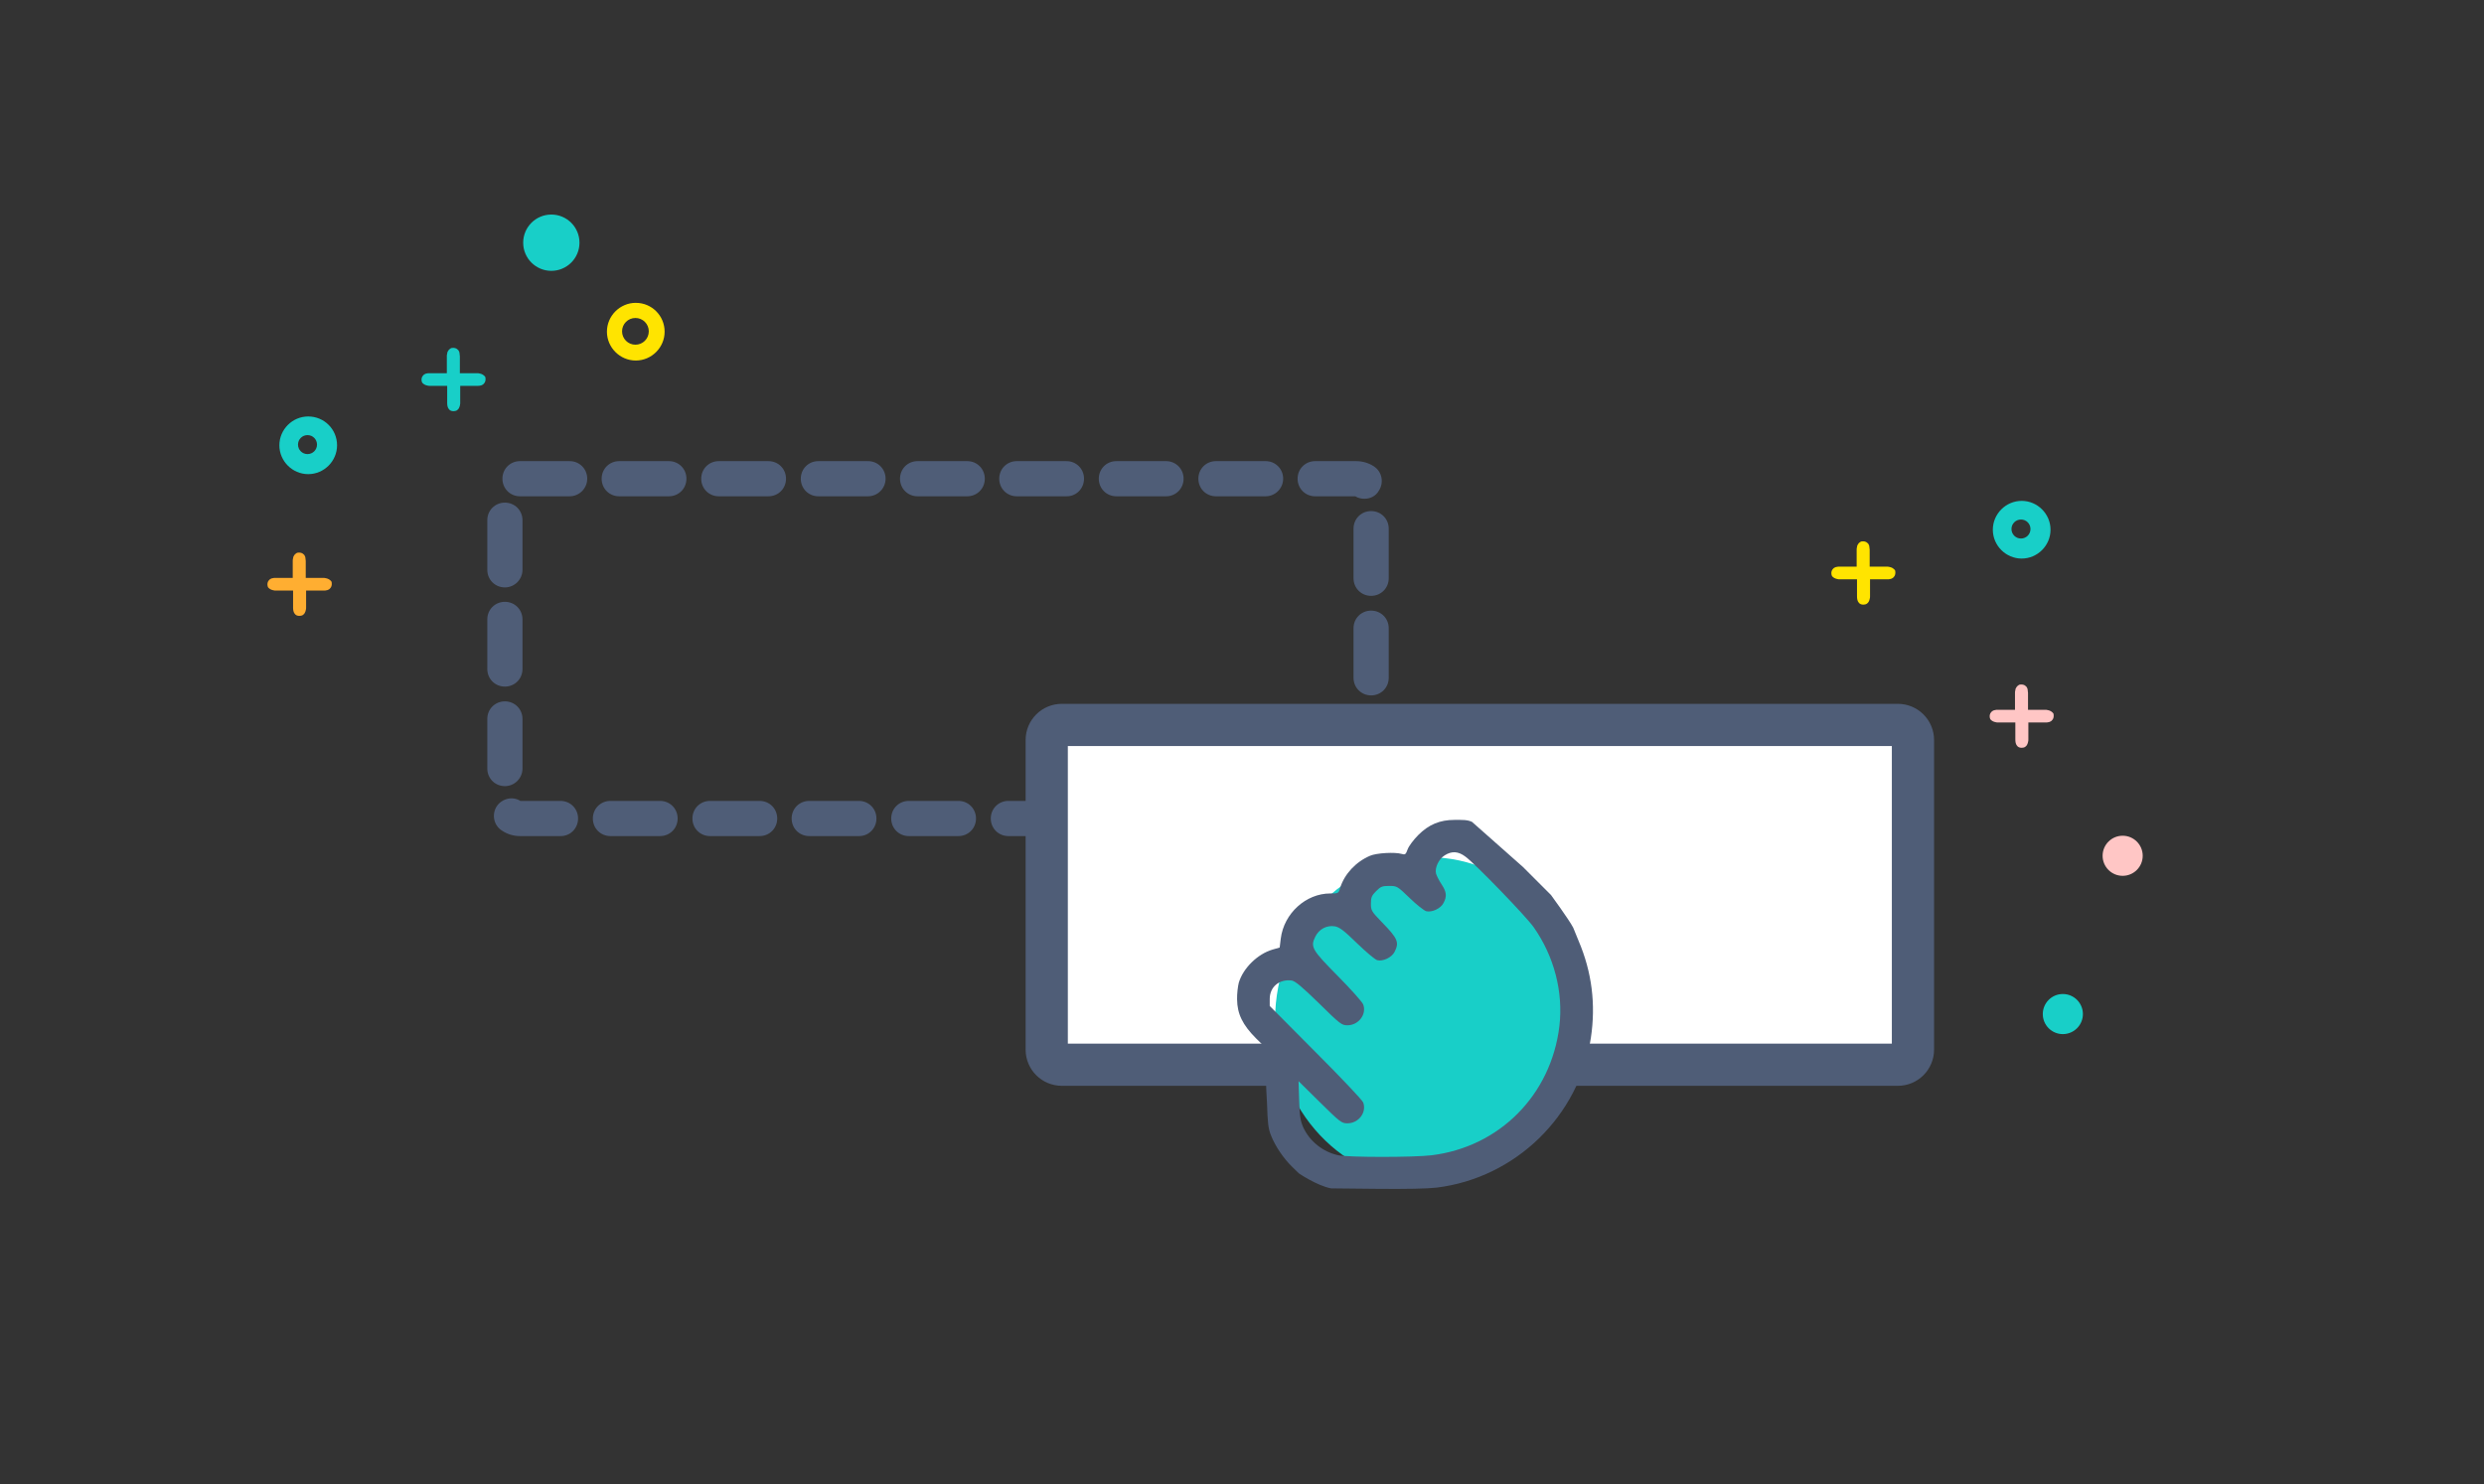 <?xml version="1.0" encoding="utf-8"?>
<!-- Generator: Adobe Illustrator 18.1.1, SVG Export Plug-In . SVG Version: 6.00 Build 0)  -->
<svg version="1.1" id="Capa_1" xmlns="http://www.w3.org/2000/svg" xmlns:xlink="http://www.w3.org/1999/xlink" x="0px" y="0px"
	 viewBox="0 0 706 422" enable-background="new 0 0 706 422" xml:space="preserve">
<rect x="0" y="0" width="706" height="422" fill="#333333" stroke="none"/>
<g>
	<path fill="#4F5D77" d="M385.5,237.7C385.5,237.7,385.4,237.7,385.5,237.7l-14.2,0c-2.8,0-5-2.2-5-5s2.2-5,5-5l14.3,0
		c2.7,0.1,4.8,2.3,4.8,5C390.5,235.5,388.2,237.7,385.5,237.7z M357.2,237.7H343c-2.8,0-5-2.2-5-5s2.2-5,5-5h14.1c2.8,0,5,2.2,5,5
		S359.9,237.7,357.2,237.7z M328.9,237.7h-14.1c-2.8,0-5-2.2-5-5s2.2-5,5-5h14.1c2.8,0,5,2.2,5,5S331.7,237.7,328.9,237.7z
		 M300.7,237.7h-14.1c-2.8,0-5-2.2-5-5s2.2-5,5-5h14.1c2.8,0,5,2.2,5,5S303.4,237.7,300.7,237.7z M272.4,237.7h-14.1
		c-2.8,0-5-2.2-5-5s2.2-5,5-5h14.1c2.8,0,5,2.2,5,5S275.2,237.7,272.4,237.7z M244.2,237.7H230c-2.8,0-5-2.2-5-5s2.2-5,5-5h14.1
		c2.8,0,5,2.2,5,5S246.9,237.7,244.2,237.7z M215.9,237.7h-14.1c-2.8,0-5-2.2-5-5s2.2-5,5-5h14.1c2.8,0,5,2.2,5,5
		S218.7,237.7,215.9,237.7z M187.6,237.7h-14.1c-2.8,0-5-2.2-5-5s2.2-5,5-5h14.1c2.8,0,5,2.2,5,5S190.4,237.7,187.6,237.7z
		 M159.4,237.7h-11.6c-1.8,0-3.6-0.5-5.2-1.6c-2.3-1.5-2.9-4.6-1.4-6.9c1.5-2.2,4.5-2.9,6.7-1.5h11.4c2.8,0,5,2.2,5,5
		S162.1,237.7,159.4,237.7z M389.7,226c-2.8,0-5-2.2-5-5v-14.1c0-2.8,2.2-5,5-5s5,2.2,5,5V221C394.7,223.7,392.5,226,389.7,226z
		 M143.5,223.5c-2.8,0-5-2.2-5-5v-14.1c0-2.8,2.2-5,5-5s5,2.2,5,5v14.1C148.5,221.2,146.3,223.5,143.5,223.5z M389.7,197.7
		c-2.8,0-5-2.2-5-5v-14.1c0-2.8,2.2-5,5-5s5,2.2,5,5v14.1C394.7,195.5,392.5,197.7,389.7,197.7z M143.5,195.2c-2.8,0-5-2.2-5-5
		v-14.1c0-2.8,2.2-5,5-5s5,2.2,5,5v14.1C148.5,193,146.3,195.2,143.5,195.2z M389.7,169.4c-2.8,0-5-2.2-5-5v-14.1c0-2.8,2.2-5,5-5
		s5,2.2,5,5v14.1C394.7,167.2,392.5,169.4,389.7,169.4z M143.5,167c-2.8,0-5-2.2-5-5v-14.1c0-2.8,2.2-5,5-5s5,2.2,5,5V162
		C148.5,164.7,146.3,167,143.5,167z M387.8,141.8c-0.9,0-1.8-0.2-2.6-0.7h-11.4c-2.8,0-5-2.2-5-5s2.2-5,5-5h11.6
		c1.8,0,3.6,0.5,5.1,1.5c2.3,1.5,2.9,4.6,1.4,6.9C391,141.1,389.4,141.8,387.8,141.8z M359.7,141.1h-14.1c-2.8,0-5-2.2-5-5
		s2.2-5,5-5h14.1c2.8,0,5,2.2,5,5S362.4,141.1,359.7,141.1z M331.4,141.1h-14.1c-2.8,0-5-2.2-5-5s2.2-5,5-5h14.1c2.8,0,5,2.2,5,5
		S334.2,141.1,331.4,141.1z M303.2,141.1H289c-2.8,0-5-2.2-5-5s2.2-5,5-5h14.1c2.8,0,5,2.2,5,5S305.9,141.1,303.2,141.1z
		 M274.9,141.1h-14.1c-2.8,0-5-2.2-5-5s2.2-5,5-5h14.1c2.8,0,5,2.2,5,5S277.7,141.1,274.9,141.1z M246.7,141.1h-14.1
		c-2.8,0-5-2.2-5-5s2.2-5,5-5h14.1c2.8,0,5,2.2,5,5S249.4,141.1,246.7,141.1z M218.4,141.1h-14.1c-2.8,0-5-2.2-5-5s2.2-5,5-5h14.1
		c2.8,0,5,2.2,5,5S221.2,141.1,218.4,141.1z M190.1,141.1H176c-2.8,0-5-2.2-5-5s2.2-5,5-5h14.1c2.8,0,5,2.2,5,5
		S192.9,141.1,190.1,141.1z M161.9,141.1h-14.1c-2.8,0-5-2.2-5-5s2.2-5,5-5h14.1c2.8,0,5,2.2,5,5S164.6,141.1,161.9,141.1z"/>
</g>
<g>
	<path fill="#FFFFFF" d="M539.4,302.7H301.8c-2.4,0-4.3-1.9-4.3-4.3v-88c0-2.4,1.9-4.3,4.3-4.3h237.6c2.4,0,4.3,1.9,4.3,4.3v88
		C543.7,300.8,541.8,302.7,539.4,302.7z"/>
	<path fill="#4F5D77" d="M539.4,308.7H301.8c-5.7,0-10.3-4.6-10.3-10.3v-88c0-5.7,4.6-10.3,10.3-10.3h237.6
		c5.7,0,10.3,4.6,10.3,10.3v88C549.7,304.1,545.1,308.7,539.4,308.7z M303.5,296.7h234.2v-84.6H303.5V296.7z"/>
</g>
<g>
	<g>
		<path fill="#4F5D77" d="M412.8,237.8c2.2,0,2.3,0,5.8,3.4"/>
	</g>
	<g>
		<path fill="#4F5D77" d="M412.8,237.8c2.2,0,2.3,0,5.8,3.4"/>
	</g>
	<g>
		<ellipse fill="#18CFC8" cx="406" cy="290" rx="43.6" ry="46.3"/>
	</g>
	<g>
		<g transform="translate(0,512) scale(0.1,-0.1)">
			<g>
				<path fill="#4F5D77" d="M4183.7,2783.4c-13.7,6.3-27.3,5.6-49.6,5.6c-41.8,0-73.2-13.1-103.2-43.1c-13.5-13.5-27-31.8-30.1-40.5
					c-5.2-14.8-7.4-16.1-17-13.1c-20,5.7-71.4,2.6-89.7-5.2c-40.1-17-72.7-51.8-84.9-90.6c-4.8-16.6-5.2-16.6-28.3-16.6
					c-69.3,0-131.6-56.6-140.7-128.1l-3.1-25.7l-20-5.7c-43.1-12.6-84.1-53.1-96.3-94.5c-2.6-10-5.2-31.4-4.8-47
					c0.4-41.4,15.7-72.7,54-111.1l30.1-29.6v-30.1v-29.6l-1.6-26.6c0.4-9.3-1.2-7.3,2.5-66.6c1.8-57.9,3.5-73.6,11.3-93.2
					c12.2-30.9,36.2-66.2,60.1-89.3l19.2-18.7c0,0,51.5-35.1,91.5-42.7l129.4-1.3c82.8-0.9,145.1,0.4,171.2,3.5
					c223.9,27.9,404.2,203.4,437.8,425.5c14.4,95.4,3.1,186.9-34.9,276.1c-8.3,20-15.1,37.1-15.3,37.5
					c-12.2,23.3-63.1,92.8-63.1,92.8l-79.7,79.7L4183.7,2783.4z M4164.6,2684.9c28.3-20.5,172.9-170.3,194.3-200.8
					c58.4-83.2,84.5-184.2,73.2-281.4c-23.5-195.6-170.3-343.7-363.7-367.2c-51-6.1-234.3-6.1-264.4,0
					c-43.6,9.2-81.9,39.6-100.2,80.1c-7.8,17.8-10,31.4-11.3,76.2l-1.8,54.4l60.5-59.7c57.9-57.1,61.9-60.1,78.4-60.1
					c31.8,0,55.3,30.9,44.9,59.2c-2.6,7-63.6,71.4-135.5,143.3l-130.2,131.1v20c0,34.4,27.4,57.1,62.7,52.3
					c10-1.8,29.2-17.8,77.1-64.5c60.5-59.7,64.9-62.7,81-62.7c31.8,0,55.3,31.4,44.9,59.2c-2.6,7-34.8,43.1-71.4,80.1
					c-74,74.9-79.3,83.2-64.9,112.4c10.5,21.8,33.1,33.5,55.8,29.6c13.5-2.6,25.7-11.8,63.2-48.4c25.7-24.8,51.4-46.6,57.5-47.9
					c16.1-3.9,40.9,7.8,48.8,23.5c13.9,27,9.6,37.9-34.9,83.6c-30.9,31.8-32.2,34.4-32.2,54c0,17.4,2.2,22.7,14.8,35.3
					c13.1,13.1,17.4,14.8,37,14.8c22.2,0,23.1-0.4,58.4-34.4c19.6-19.2,40.9-35.7,47-37.5c16.6-3.9,41.4,7.8,49.2,23.5
					c10,18.7,8.7,31.4-5.7,53.1c-7,10.5-13.9,24.4-15.7,30.5c-3.9,16.6,7.9,41.4,24.8,51.8
					C4126.3,2701.1,4144.6,2699.8,4164.6,2684.9z M4388.5,1275.5"/>
			</g>
		</g>
	</g>
</g>
<g>
	<circle fill="#FFC6C5" cx="603.3" cy="243.3" r="5.7"/>
</g>
<g>
	<circle fill="#18CFC8" cx="586.3" cy="288.3" r="5.7"/>
</g>
<g>
	<g>
		<path fill="#FFE400" d="M531.4,161.1h4.9c0.2,0,0.5,0,0.8,0.1c0.3,0.1,0.5,0.1,0.8,0.3s0.4,0.3,0.6,0.5c0.2,0.2,0.2,0.5,0.2,0.9
			c0,0.3-0.1,0.6-0.2,0.8s-0.3,0.4-0.5,0.6c-0.2,0.1-0.5,0.3-0.7,0.3c-0.3,0.1-0.6,0.1-0.9,0.1h-4.9v4.8c0,0.2,0,0.5-0.1,0.8
			c-0.1,0.3-0.1,0.5-0.3,0.8c-0.1,0.2-0.3,0.4-0.6,0.6c-0.2,0.1-0.5,0.2-0.9,0.2c-0.6,0-1.1-0.2-1.4-0.7c-0.3-0.4-0.4-1-0.4-1.7
			v-4.8h-4.9c-0.3,0-0.5,0-0.8-0.1c-0.3-0.1-0.5-0.1-0.8-0.3c-0.2-0.1-0.4-0.3-0.6-0.5c-0.1-0.2-0.2-0.5-0.2-0.9
			c0-0.3,0.1-0.6,0.2-0.8c0.1-0.2,0.3-0.4,0.5-0.6c0.2-0.1,0.5-0.3,0.7-0.3c0.3-0.1,0.6-0.1,0.9-0.1h4.9v-4.8c0-0.2,0-0.5,0.1-0.8
			c0-0.3,0.1-0.5,0.3-0.8c0.1-0.2,0.3-0.4,0.6-0.6s0.5-0.2,0.9-0.2c0.3,0,0.6,0.1,0.8,0.2c0.2,0.1,0.4,0.3,0.6,0.5
			c0.1,0.2,0.3,0.5,0.3,0.8s0.1,0.6,0.1,0.9V161.1z"/>
	</g>
</g>
<g>
	<g>
		<path fill="#FFC6C5" d="M576.4,201.8h4.9c0.2,0,0.5,0,0.8,0.1c0.3,0.1,0.5,0.1,0.8,0.3s0.4,0.3,0.6,0.5c0.2,0.2,0.2,0.5,0.2,0.9
			c0,0.3-0.1,0.6-0.2,0.8s-0.3,0.4-0.5,0.6c-0.2,0.1-0.5,0.3-0.7,0.3c-0.3,0.1-0.6,0.1-0.9,0.1h-4.9v4.8c0,0.2,0,0.5-0.1,0.8
			c-0.1,0.3-0.1,0.5-0.3,0.8c-0.1,0.2-0.3,0.4-0.6,0.6c-0.2,0.1-0.5,0.2-0.9,0.2c-0.6,0-1.1-0.2-1.4-0.7c-0.3-0.4-0.4-1-0.4-1.7
			v-4.8h-4.9c-0.3,0-0.5,0-0.8-0.1c-0.3-0.1-0.5-0.1-0.8-0.3c-0.2-0.1-0.4-0.3-0.6-0.5c-0.1-0.2-0.2-0.5-0.2-0.9
			c0-0.3,0.1-0.6,0.2-0.8c0.1-0.2,0.3-0.4,0.5-0.6c0.2-0.1,0.5-0.3,0.7-0.3c0.3-0.1,0.6-0.1,0.9-0.1h4.9V197c0-0.2,0-0.5,0.1-0.8
			c0-0.3,0.1-0.5,0.3-0.8c0.1-0.2,0.3-0.4,0.6-0.6s0.5-0.2,0.9-0.2c0.3,0,0.6,0.1,0.8,0.2c0.2,0.1,0.4,0.3,0.6,0.5
			c0.1,0.2,0.3,0.5,0.3,0.8s0.1,0.6,0.1,0.9V201.8z"/>
	</g>
</g>
<g>
	<path fill="#18CFC8" d="M574.6,142.4c-4.5,0-8.2,3.7-8.2,8.2s3.7,8.2,8.2,8.2s8.2-3.7,8.2-8.2S579.1,142.4,574.6,142.4z
		 M574.4,153.1c-1.5,0-2.7-1.2-2.7-2.7s1.2-2.7,2.7-2.7s2.7,1.2,2.7,2.7S575.9,153.1,574.4,153.1z"/>
</g>
<g>
	<circle fill="#18CFC8" cx="156.7" cy="69" r="8"/>
</g>
<g>
	<path fill="#FFE400" d="M180.7,86.1c-4.5,0-8.2,3.7-8.2,8.2s3.7,8.2,8.2,8.2s8.2-3.7,8.2-8.2S185.3,86.1,180.7,86.1z M180.6,98
		c-2.1,0-3.8-1.7-3.8-3.8s1.7-3.8,3.8-3.8s3.8,1.7,3.8,3.8S182.7,98,180.6,98z"/>
</g>
<g>
	<path fill="#18CFC8" d="M87.6,118.4c-4.5,0-8.2,3.7-8.2,8.2c0,4.5,3.7,8.2,8.2,8.2s8.2-3.7,8.2-8.2C95.8,122,92.1,118.4,87.6,118.4
		z M87.4,129.1c-1.5,0-2.7-1.2-2.7-2.7s1.2-2.7,2.7-2.7c1.5,0,2.7,1.2,2.7,2.7S88.9,129.1,87.4,129.1z"/>
</g>
<g>
	<g>
		<path fill="#18CFC8" d="M130.7,106.1h4.9c0.2,0,0.5,0,0.8,0.1c0.3,0.1,0.5,0.1,0.8,0.3s0.4,0.3,0.6,0.5c0.2,0.2,0.2,0.5,0.2,0.9
			c0,0.3-0.1,0.6-0.2,0.8s-0.3,0.4-0.5,0.6c-0.2,0.1-0.5,0.3-0.7,0.3c-0.3,0.1-0.6,0.1-0.9,0.1h-4.9v4.8c0,0.2,0,0.5-0.1,0.8
			c-0.1,0.3-0.1,0.5-0.3,0.8c-0.1,0.2-0.3,0.4-0.6,0.6c-0.2,0.1-0.5,0.2-0.9,0.2c-0.6,0-1.1-0.2-1.4-0.7c-0.3-0.4-0.4-1-0.4-1.7
			v-4.8h-4.9c-0.3,0-0.5,0-0.8-0.1c-0.3-0.1-0.5-0.1-0.8-0.3c-0.2-0.1-0.4-0.3-0.6-0.5c-0.1-0.2-0.2-0.5-0.2-0.9
			c0-0.3,0.1-0.6,0.2-0.8c0.1-0.2,0.3-0.4,0.5-0.6c0.2-0.1,0.5-0.3,0.7-0.3c0.3-0.1,0.6-0.1,0.9-0.1h4.9v-4.8c0-0.2,0-0.5,0.1-0.8
			c0-0.3,0.1-0.5,0.3-0.8c0.1-0.2,0.3-0.4,0.6-0.6s0.5-0.2,0.9-0.2c0.3,0,0.6,0.1,0.8,0.2c0.2,0.1,0.4,0.3,0.6,0.5
			c0.1,0.2,0.3,0.5,0.3,0.8s0.1,0.6,0.1,0.9V106.1z"/>
	</g>
</g>
<g>
	<g>
		<path fill="#FFAE31" d="M87,164.3h4.9c0.2,0,0.5,0,0.8,0.1c0.3,0.1,0.5,0.1,0.8,0.3s0.4,0.3,0.6,0.5c0.2,0.2,0.2,0.5,0.2,0.9
			c0,0.3-0.1,0.6-0.2,0.8s-0.3,0.4-0.5,0.6c-0.2,0.1-0.5,0.3-0.7,0.3c-0.3,0.1-0.6,0.1-0.9,0.1H87v4.8c0,0.2,0,0.5-0.1,0.8
			c-0.1,0.3-0.1,0.5-0.3,0.8c-0.1,0.2-0.3,0.4-0.6,0.6c-0.2,0.1-0.5,0.2-0.9,0.2c-0.6,0-1.1-0.2-1.4-0.7c-0.3-0.4-0.4-1-0.4-1.7
			v-4.8h-4.9c-0.3,0-0.5,0-0.8-0.1c-0.3-0.1-0.5-0.1-0.8-0.3c-0.2-0.1-0.4-0.3-0.6-0.5c-0.1-0.2-0.2-0.5-0.2-0.9
			c0-0.3,0.1-0.6,0.2-0.8c0.1-0.2,0.3-0.4,0.5-0.6c0.2-0.1,0.5-0.3,0.7-0.3c0.3-0.1,0.6-0.1,0.9-0.1h4.9v-4.8c0-0.2,0-0.5,0.1-0.8
			c0-0.3,0.1-0.5,0.3-0.8c0.1-0.2,0.3-0.4,0.6-0.6s0.5-0.2,0.9-0.2c0.3,0,0.6,0.1,0.8,0.2c0.2,0.1,0.4,0.3,0.6,0.5
			c0.1,0.2,0.3,0.5,0.3,0.8s0.1,0.6,0.1,0.9V164.3z"/>
	</g>
</g>
</svg>
